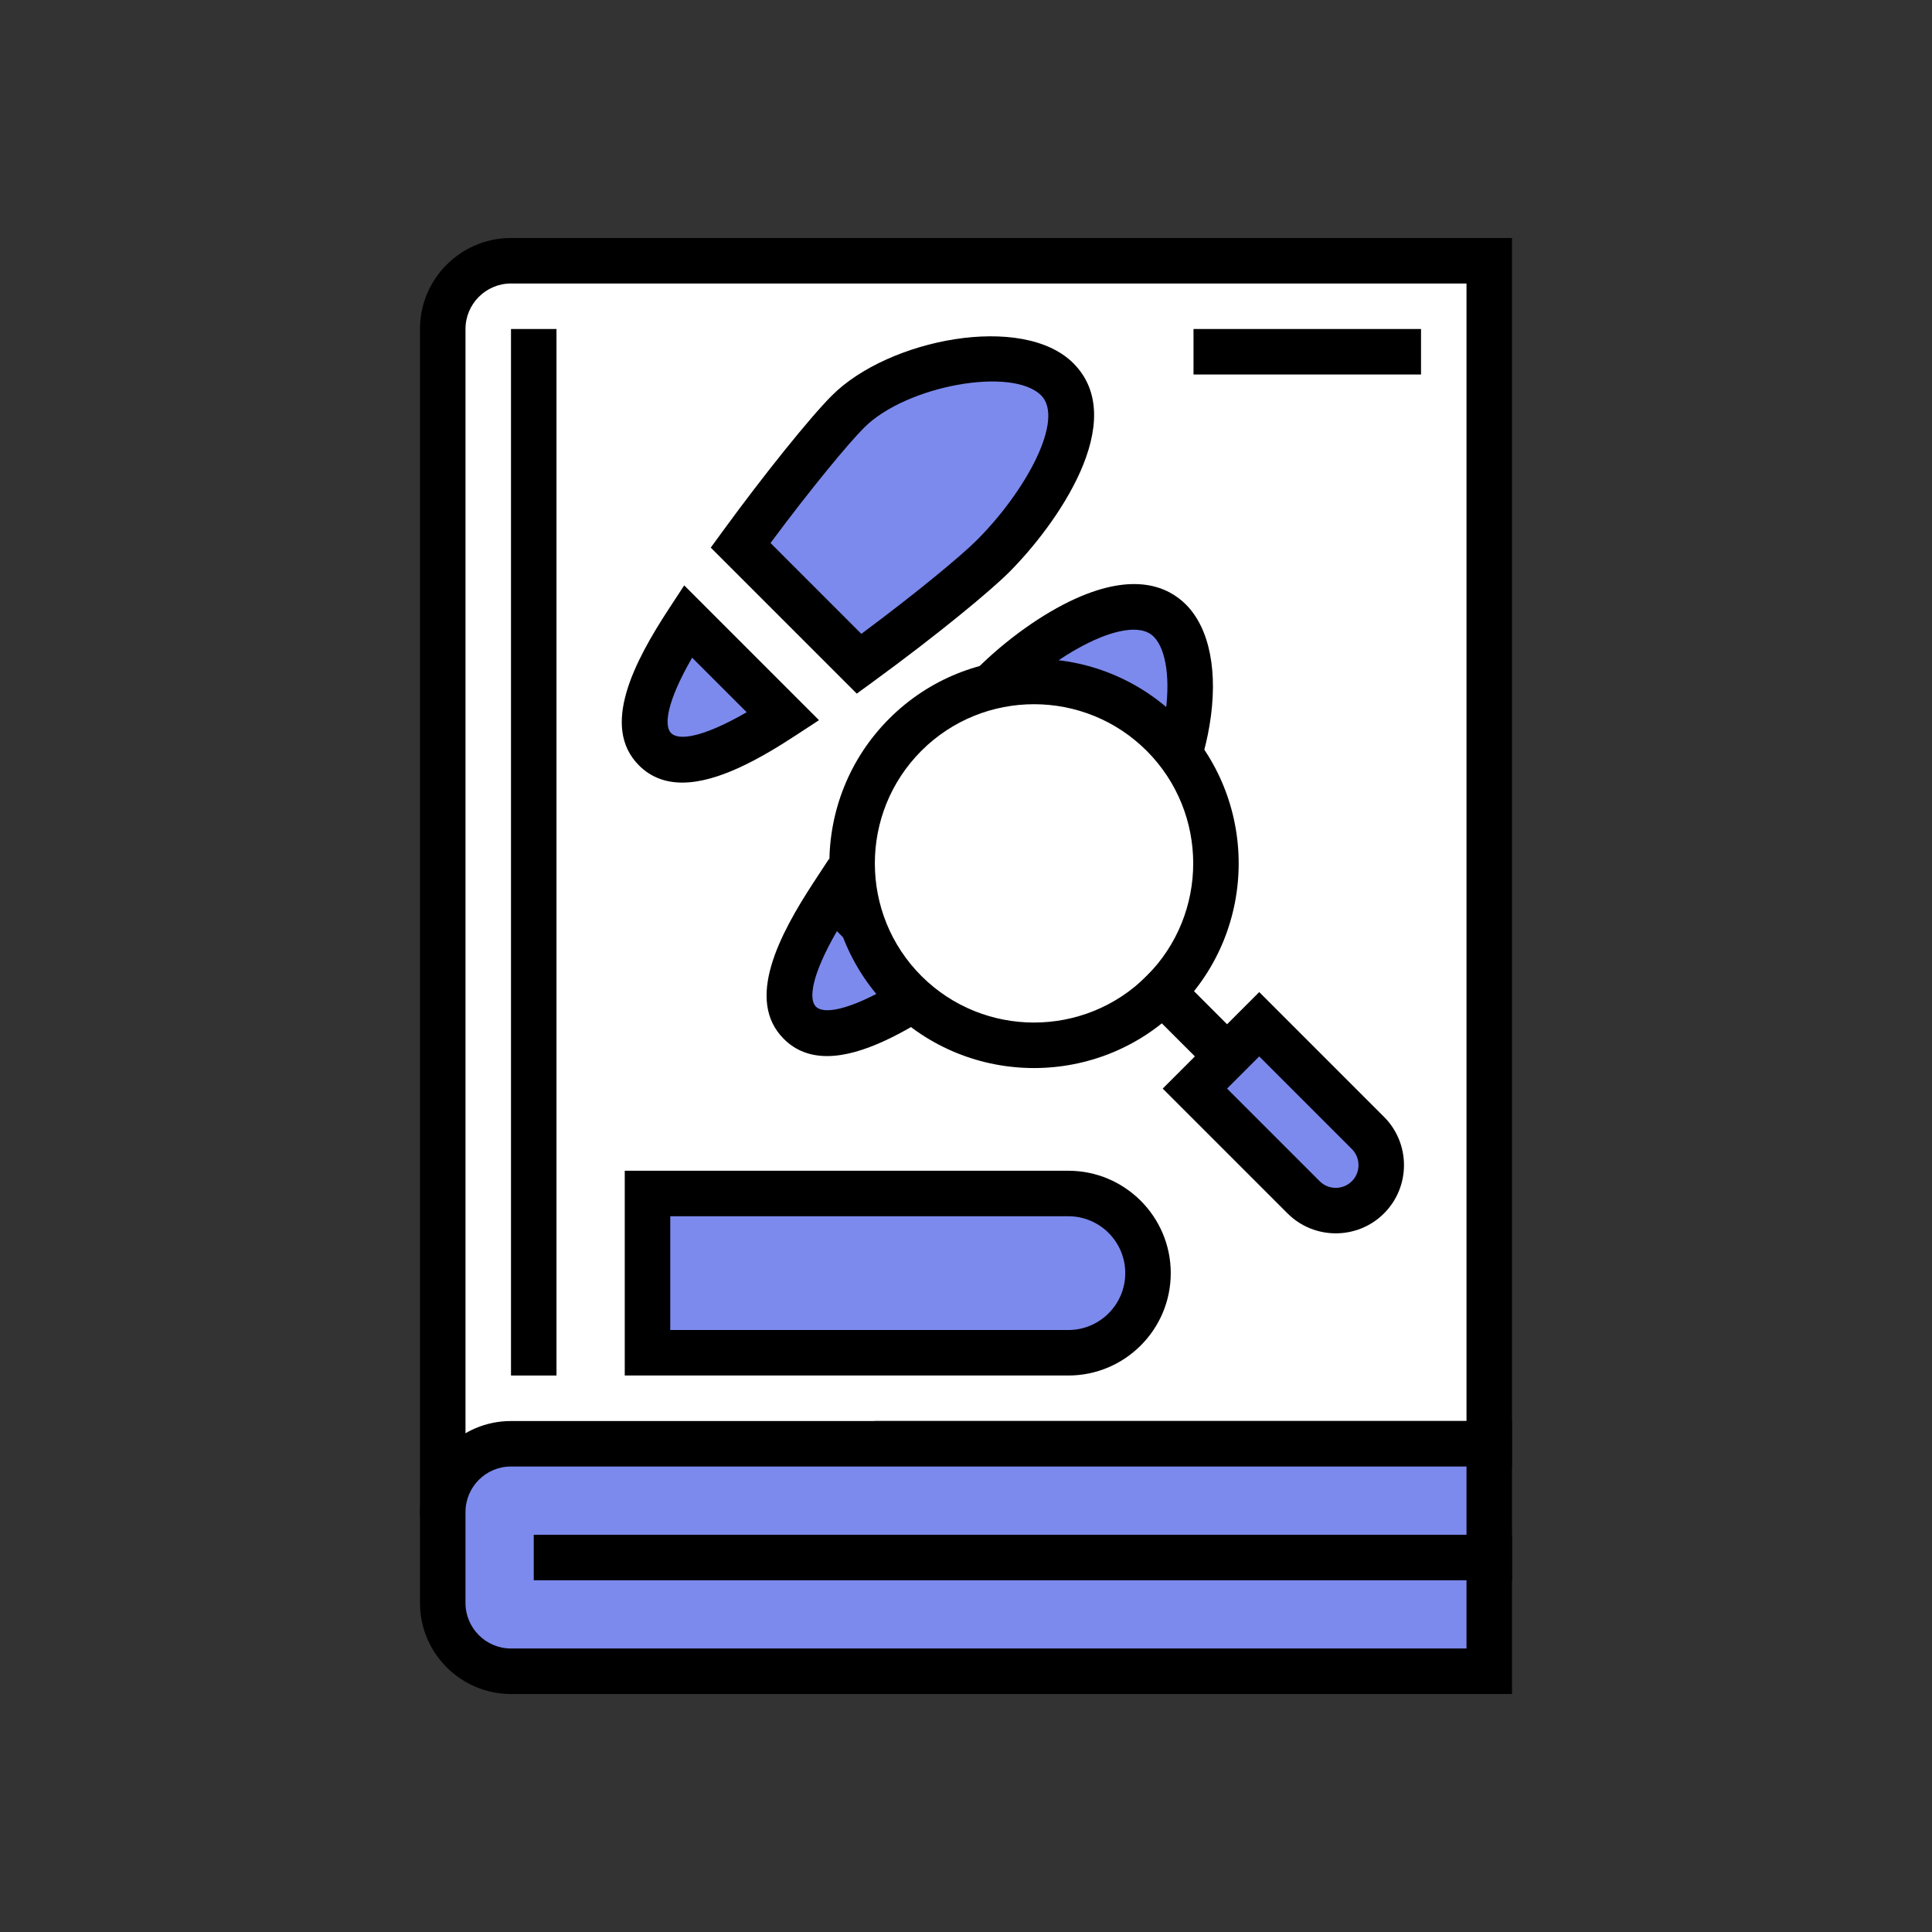 <svg xmlns="http://www.w3.org/2000/svg" enable-background="new 0 0 100 100" viewBox="0 0 100 100"
	width="256" height="256">
	<rect x="0" y="0" width="100" height="100" fill="#333333" stroke="none"/>
	<path fill="#ffffff"
		d="M26.449,13.496c-1.951,0-3.533,1.582-3.533,3.533v61.233c0,0.723,0.646-0.102,1.361-0.215
						l3.349-0.529l17.663-2.789h31.794V13.496H26.449z"
		class="colorfff svgShape"></path>
	<path
		d="M23.059,79.734c-0.206,0-0.425-0.048-0.648-0.179c-0.251-0.146-0.673-0.508-0.673-1.294V17.029
						c0-2.598,2.113-4.71,4.71-4.71h51.812v63.588H45.382l-20.921,3.303c-0.075,0.015-0.26,0.12-0.372,0.184
						C23.855,79.525,23.486,79.734,23.059,79.734z M26.449,14.674c-1.299,0-2.355,1.057-2.355,2.355v59.855l21.196-3.332h30.616
						V14.674H26.449z"
		fill="#000000" class="color000 svgShape"></path>
	<path fill="#7c8aed"
		d="M77.084,86.504h-48.28c-3.252,0-5.888-2.636-5.888-5.888l0,0c0-3.252,2.636-5.888,5.888-5.888
						h48.28V86.504z"
		class="color7c8aed svgShape"></path>
	<path
		d="M78.261,87.682H26.449c-2.597,0-4.71-2.113-4.71-4.71v-4.71c0-2.598,2.113-4.71,4.71-4.71h51.812V87.682z
						 M26.449,75.906c-1.299,0-2.355,1.057-2.355,2.355v4.71c0,1.298,1.056,2.355,2.355,2.355h49.457v-9.42H26.449z"
		fill="#000000" class="color000 svgShape"></path>
	<rect width="50.635" height="2.355" x="27.627" y="79.439" fill="#000000"
		class="color000 svgShape"></rect>
	<rect width="2.355" height="54.167" x="26.449" y="17.029" fill="#000000"
		class="color000 svgShape"></rect>
	<path fill="#7c8aed"
		d="M55.299,61.776H33.514v8.243h21.784c2.277,0,4.122-1.845,4.122-4.122l0,0
			C59.42,63.621,57.575,61.776,55.299,61.776z"
		class="color7c8aed svgShape"></path>
	<path
		d="M55.299,71.196H32.337V60.598h22.962c2.922,0,5.299,2.377,5.299,5.299C60.598,68.819,58.221,71.196,55.299,71.196z
			 M34.692,68.841h20.607c1.623,0,2.944-1.32,2.944-2.944c0-1.624-1.321-2.944-2.944-2.944H34.692V68.841z"
		fill="#000000" class="color000 svgShape"></path>
	<path fill="#7c8aed"
		d="M33.906,38.784c0.943,0.943,2.817,0.792,6.627-1.7l-4.927-4.926
					C33.113,35.967,32.963,37.841,33.906,38.784z"
		class="color7c8aed svgShape"></path>
	<path
		d="M35.315,40.507c-0.84,0-1.609-0.257-2.242-0.891l0,0c0,0,0,0,0,0c-2.011-2.011-0.229-5.387,1.548-8.104l0.794-1.212
					l6.976,6.976l-1.213,0.794C39.316,39.287,37.145,40.507,35.315,40.507z M35.825,34.042c-1.333,2.309-1.466,3.529-1.086,3.908
					h0.001c0.38,0.381,1.599,0.249,3.908-1.086L35.825,34.042z"
		fill="#000000" class="color000 svgShape"></path>
	<path fill="#7c8aed"
		d="M51.391,28.792c2.53-2.529,5.4-7.09,3.331-9.159c-2.069-2.07-8.295-0.864-10.825,1.665
					c-0.98,0.979-3.259,3.763-5.564,6.926l6.132,6.132C47.628,32.051,50.412,29.771,51.391,28.792z"
		class="color7c8aed svgShape"></path>
	<path
		d="M44.346,35.902l-7.557-7.557l0.593-0.814c2.156-2.957,4.546-5.928,5.683-7.064c2.924-2.924,9.875-4.281,12.49-1.667
					c2.965,2.964-0.882,8.378-3.33,10.825l0,0l0,0c-0.977,0.976-3.717,3.243-7.064,5.683L44.346,35.902z M39.882,28.106l4.701,4.702
					c2.849-2.116,5.162-4.035,5.976-4.849l0,0c2.56-2.56,4.557-6.267,3.33-7.494c-1.504-1.503-6.984-0.507-9.159,1.666
					C43.917,22.944,41.999,25.256,39.882,28.106z"
		fill="#000000" class="color000 svgShape"></path>
	<g fill="#000000" class="color000 svgShape">
		<path fill="#7c8aed"
			d="M41.4,52.939c-0.943-0.943-0.793-2.817,1.7-6.626l4.927,4.926
					C44.216,53.731,42.343,53.882,41.4,52.939z"
			class="color7c8aed svgShape"></path>
		<path
			d="M42.809,54.662c-0.84,0-1.608-0.256-2.241-0.89h0c-2.011-2.013-0.229-5.389,1.547-8.105l0.794-1.212l6.976,6.976
					l-1.213,0.794C46.81,53.442,44.638,54.662,42.809,54.662z M42.232,52.106c0.38,0.378,1.601,0.246,3.909-1.088l-2.823-2.821
					C41.985,50.505,41.852,51.726,42.232,52.106z"
			fill="#000000" class="color000 svgShape"></path>
		<path fill="#7c8aed"
			d="M51.391,35.453c2.53-2.529,7.09-5.4,9.159-3.33c2.07,2.069,0.864,8.295-1.665,10.824
					c-0.979,0.979-3.764,3.259-6.926,5.564l-6.132-6.132C48.133,39.217,50.412,36.433,51.391,35.453z"
			class="color7c8aed svgShape"></path>
		<path
			d="M51.84,50.056L44.283,42.5l0.593-0.815c2.44-3.347,4.706-6.087,5.683-7.065l0,0c1.515-1.514,3.421-2.871,5.1-3.63
					c3.089-1.396,4.818-0.606,5.724,0.3c1.237,1.237,1.683,3.522,1.22,6.267c-0.423,2.512-1.502,4.838-2.886,6.223
					c-0.977,0.977-3.717,3.243-7.064,5.682L51.84,50.056z M47.376,42.262l4.701,4.701c2.848-2.116,5.161-4.034,5.976-4.848
					c1.019-1.02,1.894-2.962,2.229-4.948c0.319-1.896,0.097-3.55-0.564-4.211c-0.728-0.729-2.248-0.199-3.089,0.18
					c-1.433,0.649-3.08,1.826-4.404,3.15C51.41,37.1,49.491,39.412,47.376,42.262z"
			fill="#000000" class="color000 svgShape"></path>
	</g>
	<g fill="#000000" class="color000 svgShape">
		<path fill="#ffffff"
			d="M60.182,38.028c3.679,3.679,3.679,9.644,0,13.323c-3.679,3.678-9.644,3.678-13.323,0
				c-3.679-3.679-3.679-9.644,0-13.323C50.538,34.349,56.503,34.349,60.182,38.028z"
			class="colorfff svgShape"></path>
		<path
			d="M53.521,55.282c-2.714,0-5.428-1.032-7.494-3.099c-4.132-4.132-4.132-10.855,0-14.987c4.132-4.132,10.856-4.133,14.988,0
				c4.132,4.132,4.132,10.855,0,14.987C58.948,54.249,56.234,55.282,53.521,55.282z M53.521,36.45c-2.111,0-4.222,0.804-5.829,2.41
				c-3.213,3.214-3.213,8.443,0,11.657c3.214,3.213,8.444,3.213,11.658,0c3.214-3.214,3.214-8.443,0-11.657
				C57.742,37.254,55.631,36.45,53.521,36.45z"
			fill="#000000" class="color000 svgShape"></path>
		<rect width="2.355" height="7.065" x="60.669" y="49.483"
			transform="rotate(-45.009 61.843 53.015)" fill="#000000" class="color000 svgShape"></rect>
		<path fill="#7c8aed"
			d="M70.804,61.972L70.804,61.972c-0.92,0.92-2.411,0.92-3.33,0l-5.627-5.626l3.33-3.331l5.627,5.627
				C71.723,59.562,71.723,61.053,70.804,61.972z"
			class="color7c8aed svgShape"></path>
		<path
			d="M69.139,63.837c-0.905,0-1.81-0.344-2.498-1.033l-6.459-6.459l4.996-4.995l6.459,6.459
				c1.377,1.378,1.377,3.617,0.001,4.995h-0.001C70.948,63.494,70.044,63.837,69.139,63.837z M70.804,61.972h0.012H70.804z
				 M63.512,56.345l4.794,4.794c0.458,0.459,1.205,0.46,1.666,0c0.459-0.459,0.458-1.207-0.001-1.665l-4.794-4.794L63.512,56.345z"
			fill="#000000" class="color000 svgShape"></path>
	</g>
	<g fill="#000000" class="color000 svgShape">
		<rect width="11.776" height="2.355" x="61.776" y="17.029" fill="#000000"
			class="color000 svgShape"></rect>
	</g>
</svg>